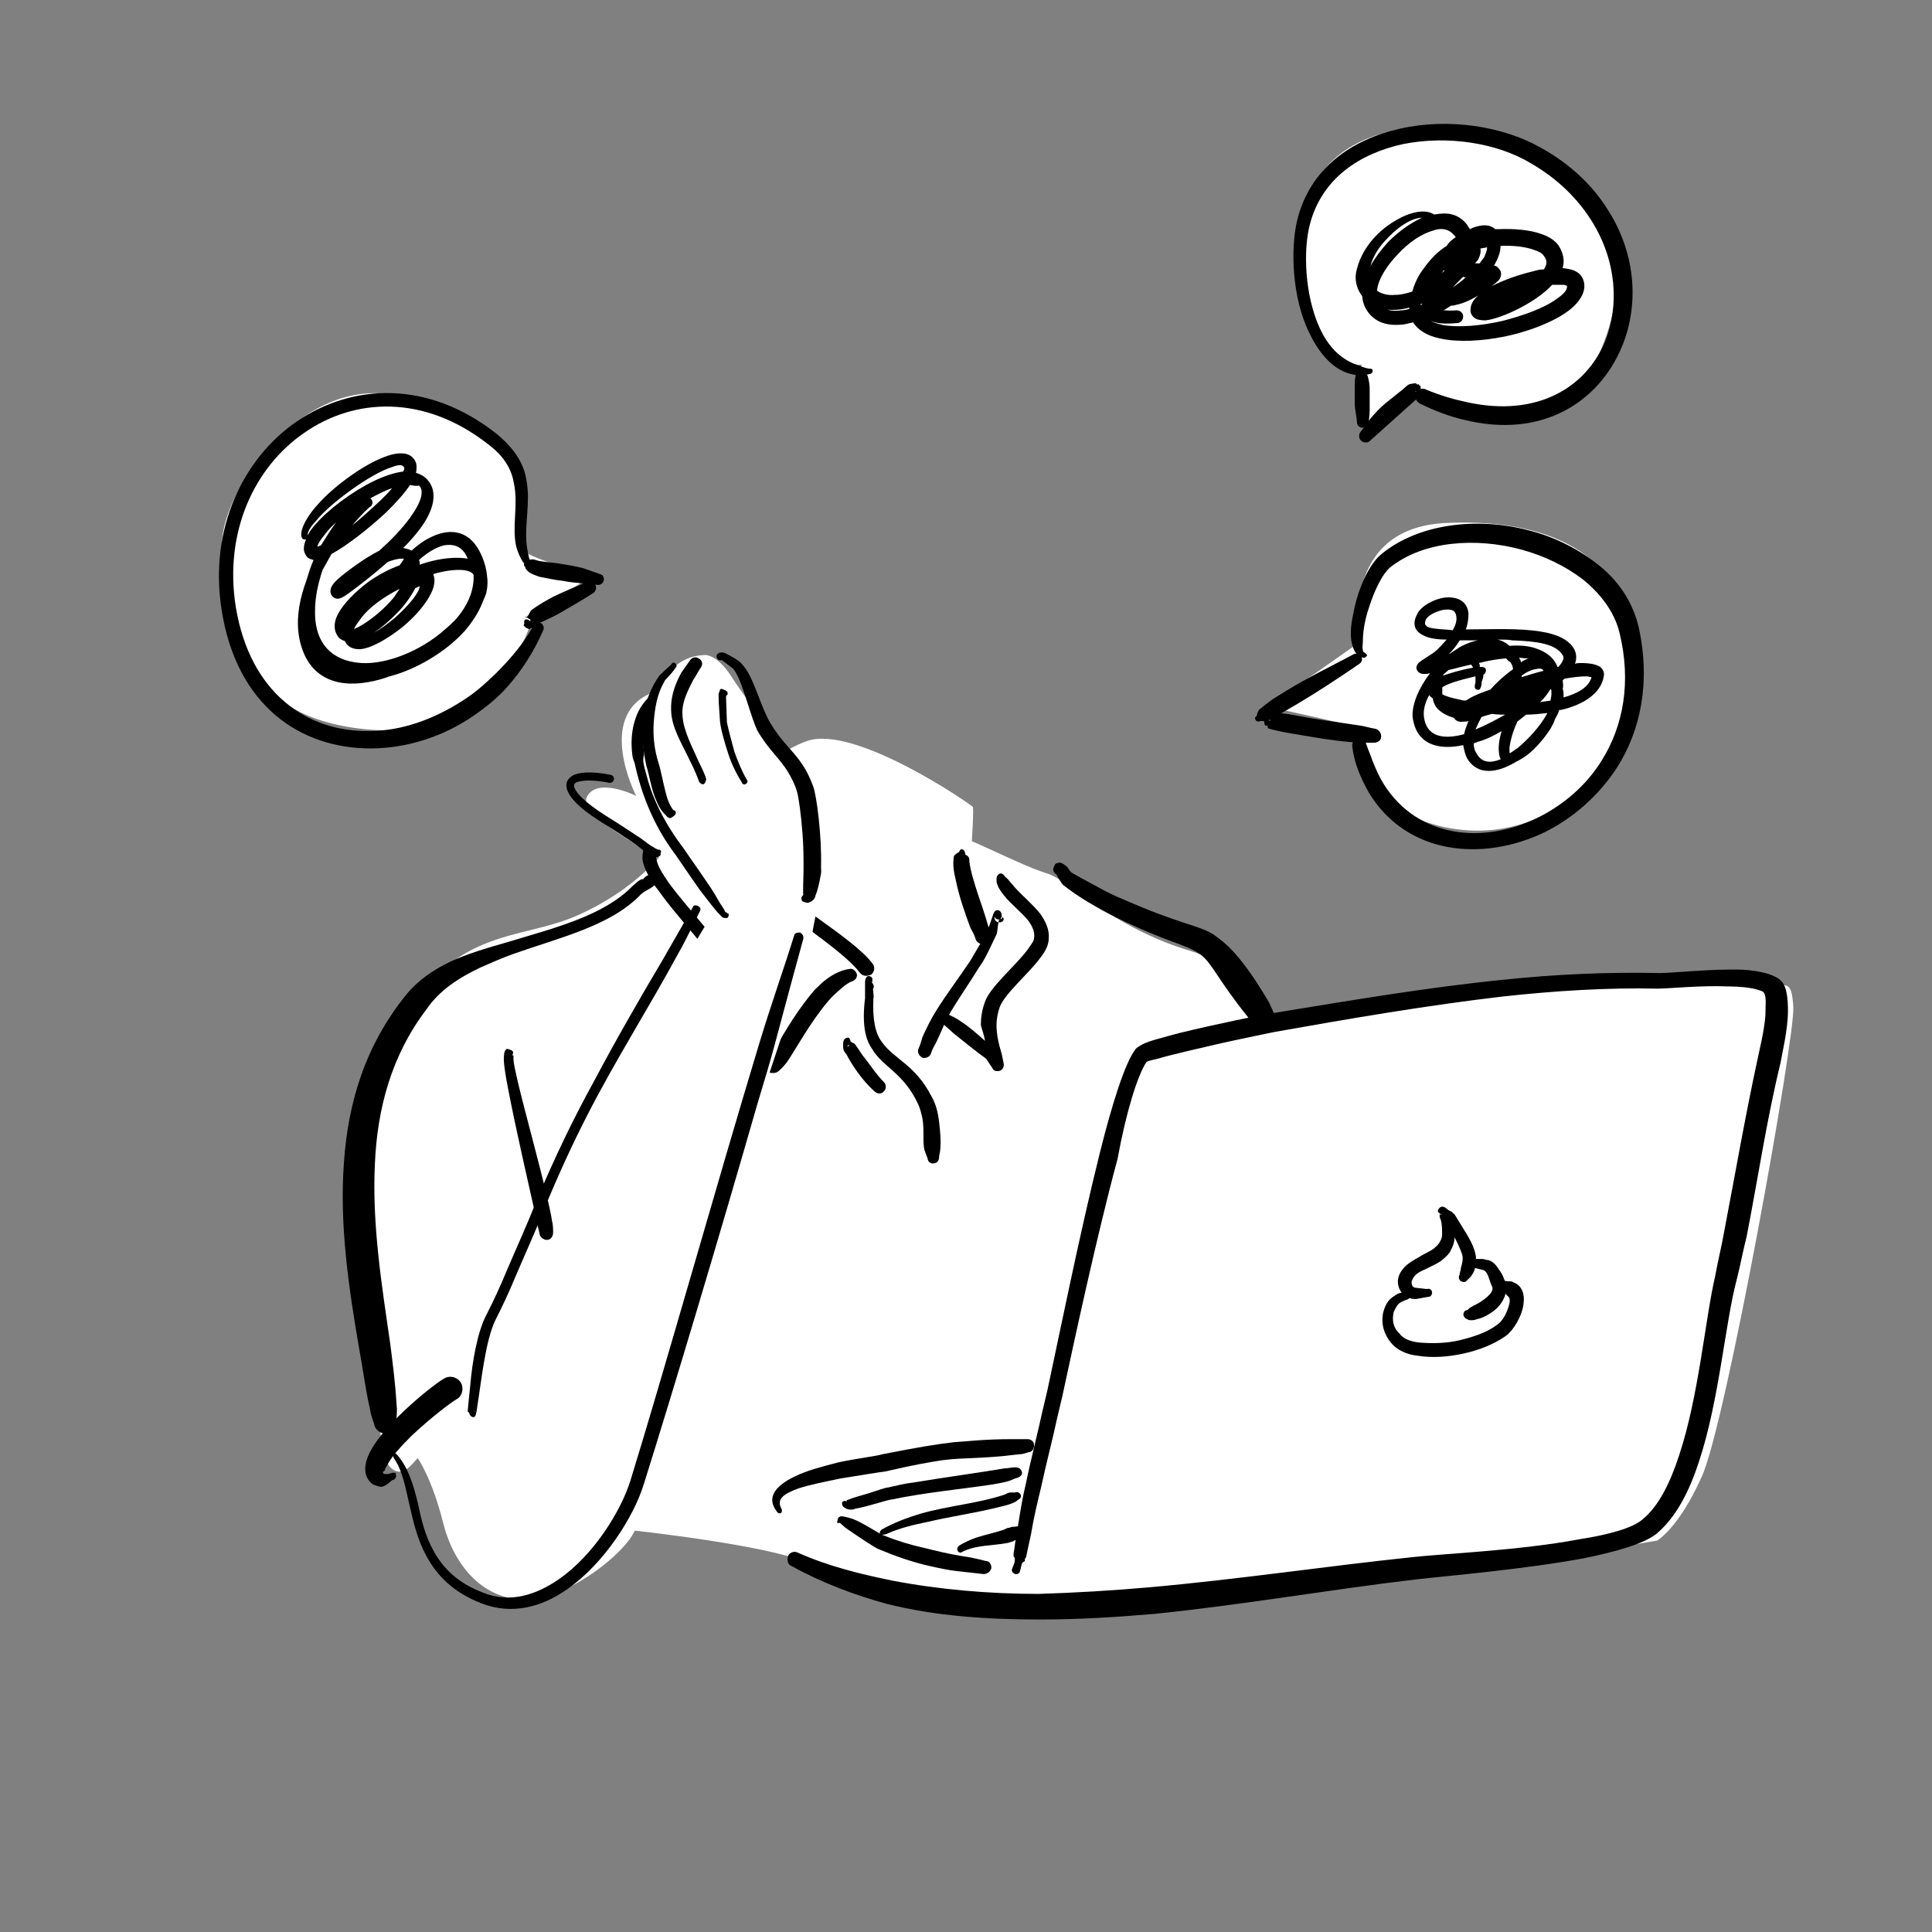<?xml version="1.0" encoding="utf-8"?>
<!-- Generator: Adobe Illustrator 24.2.0, SVG Export Plug-In . SVG Version: 6.00 Build 0)  -->
<svg version="1.1" id="图层_1" xmlns="http://www.w3.org/2000/svg" xmlns:xlink="http://www.w3.org/1999/xlink" x="0px" y="0px"
	 viewBox="0 0 85 85" style="enable-background:new 0 0 85 85;" xml:space="preserve">
<rect x="0" y="0" width="85" height="85" fill="#808080" stroke="none"/>
<style type="text/css">
	.st0{fill-rule:evenodd;clip-rule:evenodd;fill:#FFFFFF;}
	.st1{fill-rule:evenodd;clip-rule:evenodd;}
</style>
<g>
	<g transform="matrix(0.444,0,0,0.398,1.00977e-13,0)">
		<path class="st0" d="M65.8,94.1c0,0-2.7,4.2-8.6,7.1s-12.3,1.1-18.1,12.8s-1.9,46.5-0.5,48.1c1.3,1.6,2.4-0.6,2.8-0.9
			c0,0,1.4,2.2,2.5,7.1c1.1,4.9,4.1,8.7,8.4,8.5c4.3-0.3,9.6-5.1,10.6-7.6c0,0,13.2,1.6,16.9,3.5c3.7,1.9,9.7,11.8,84.4-2.4
			c0,0,2.1-1.3,4.4-7c2.4-5.7,9.3-48.7,9.1-52s-0.7-2.1-2.7-2.5s-38.3,0.7-49.9,5c0,0-0.6-6.5-7.2-8.7s-11.1-6.6-12.8-7.8
			c-1.8-1.2-0.7-0.2-5.2-2.5S96.3,93,96.3,93s0.2-3.4,0.1-3.8C96.3,89,84.8,80.1,80,81.9C75.2,83.7,66,93.9,65.8,94.1z"/>
	</g>
	<g transform="matrix(0.459,0,0,0.411,-358.655,797.556)">
		<path class="st1" d="M854.7-1856c0.1-0.1,0.2-0.2,0.1-0.2C854.7-1856.2,854.7-1856.1,854.7-1856
			C854.7-1856,854.6-1855.9,854.7-1856c-0.2,0.4-0.5,0.3-0.8,0.4c-0.1,0-0.1-0.2-0.2-0.1c-0.1,0,0.1-0.2-0.1-0.2
			c-0.1,0,0.2-0.2,0-0.1c-0.1,0,0.1-0.1,0.1-0.1s0,0,0.1,0c0.1,0.2,0.3,0.3,0.5,0.2c0.2-0.1,0.3-0.3,0.2-0.6c0.4-0.4,0-0.3,0.1-0.5
			c0.1-0.1-0.1,0-0.1-0.1c0-0.3-0.2-0.1-0.3-0.2c-0.2-0.2-0.7,0-1,0.7c-0.1,0.3-0.3,1.4-0.3,1.5l-0.7,3.1c-0.3,0.4-0.2,1,0.1,1.3
			s0.9,0.2,1.1-0.1c0.4-0.3,0.6-0.5,0.9-0.9c0.1-0.2,0.2-0.3,0.2-0.5c0.3-0.9,0.4-1.8,0.3-2.8C854.9-1855.2,854.7-1855.7,854.7-1856
			z"/>
		<path class="st1" d="M873.3-1849.3c-0.2,0.1-0.2,0.1-0.4,0.3c-0.1,0.1-0.1,0.2-0.1,0.3c-0.1,0.7,0,1.5,0.2,2.4
			c0.3,1.7,0.9,3.6,1.4,5.1c0.2,0.4,0.4,0.8,0.5,1.2c0.1,0.4,0.6,0.7,1,0.5s0.6-0.6,0.4-1.1c0-0.3-0.1-0.5-0.2-0.8
			c-0.5-2.1-1.6-5-1.8-6.9c0-0.2,0-0.4-0.1-0.5c-0.1-0.2-0.2-0.1-0.3-0.3c0-0.2-0.1-0.5-0.3-0.5
			C873.6-1849.7,873.4-1849.6,873.3-1849.3z"/>
		<path class="st1" d="M850.7-1854.3c-0.2,0.2-0.4,0.4-0.5,0.6c-1,1.9,0.1,4.3,2,6.5c3.4,4,9.7,8,11.6,10.8c0.3,0.4,0.7,0.4,1.1,0.2
			c0.3-0.3,0.4-0.8,0.1-1.2c-1.9-2.8-8.4-6.8-11.9-10.7c-1.4-1.5-2.3-3-2-4.5c0-0.2,0.1-0.4,0.2-0.7c0.1-0.2,0.1-0.3,0.1-0.5
			c0.1-0.2,0.1-0.5-0.1-0.6C851.1-1854.5,850.9-1854.5,850.7-1854.3z"/>
		<path class="st1" d="M855.3-1827.8c-1.1-2-2.5-7.1-2.7-7.6c-1.3-3.3-5-7.4-7.1-10.6c-0.6-1-1.1-1.8-1.2-2.6
			c-0.1-0.3,0.1-0.8,0.4-1.3c0.5-1.1,1.4-2.3,2.5-3.3c1.2-1.2,2.5-2.3,3.7-2.5c0.2,0,0.3,0,0.5-0.1c0.2,0,0.3-0.1,0.5-0.1
			c0.2,0.1,0.4,0,0.5-0.3c0.1-0.2,0-0.5-0.2-0.6c-0.2-0.2-0.4-0.3-0.7-0.4c-1.4-0.4-3.5,1.1-5.2,2.7c-1.2,1.2-2.2,2.6-2.8,3.7
			c-0.5,1-0.6,1.9-0.5,2.5c0.2,0.9,0.7,2,1.5,3.1c2,3.2,5.6,7.1,6.9,10.3c0.2,0.5,1.3,5,2.3,7.3c0.3,0.8,0.7,1.3,1,1.6
			c0.3,0.3,0.7,0.4,1,0.3c0.2,0,0.6-0.4,1.1-1.1c0.8-1.3,2.3-4.4,4-6.6c0.3-0.4,0.6-0.7,0.9-1c0.5-0.5,0.9-0.9,1.4-1.1
			c0.3-0.1,0.5-0.5,0.4-0.8s-0.4-0.6-0.7-0.5c-0.7,0.1-1.5,0.5-2.2,1.1c-0.4,0.3-0.7,0.7-1.1,1.1c-1.5,1.9-2.9,4.5-3.7,6.1
			C855.5-1828.2,855.4-1827.9,855.3-1827.8z"/>
		<path class="st1" d="M875.8-1829.1c-0.7-0.7-1.4-1.4-2.2-2c-0.5-0.4-1-0.7-1.5-0.9c-0.2-0.1-0.5-0.1-0.6,0.2
			c-0.1,0.2-0.1,0.5,0.1,0.7c0.4,0.4,0.8,0.8,1.2,1.2c1,0.9,2.1,1.9,3.1,2.7l0.6,1c0.1,0.3,0.4,0.4,0.7,0.3s0.4-0.4,0.4-0.7
			l-0.2-1.1c-0.3-1.1-0.5-2.1-0.5-3.1c0-0.6,0.1-1.2,0.3-1.9c0.5-1.5,2.8-3.6,3.9-5.3c0.5-0.7,0.8-1.4,0.8-2c0.1-1-0.3-1.9-0.8-2.7
			c-0.7-1-1.7-1.9-2.5-2.9c-0.2-0.3-0.4-0.5-0.6-0.8c-0.1-0.1-0.2-0.2-0.3-0.3c-0.1-0.2-0.3-0.4-0.5-0.3s-0.3,0.3-0.3,0.6
			c0,0.2,0,0.4,0.1,0.6c0.1,0.4,0.4,0.8,0.6,1.1c0.7,1,1.7,1.8,2.4,2.8c0.3,0.5,0.6,1.1,0.5,1.8c0,0.3-0.3,0.7-0.6,1.2
			c-1.2,1.8-3.6,4-4.1,5.6c-0.3,0.9-0.4,1.7-0.4,2.5C875.5-1830.3,875.7-1829.8,875.8-1829.1z"/>
		<path class="st1" d="M877.1-1841.8c-0.2,0-0.4-0.2-0.4-0.6c0.1,0.2,0.2,0.3,0.4,0.3c0.1,0,0.1,0,0.2,0c0-0.2,0.1-0.3,0.2-0.3l0,0
			c0,0.1-0.1,0.2-0.2,0.3C877.1-1842.1,877.1-1842,877.1-1841.8c0.4,0.1,0.7-0.4,0.3-0.6v-0.1c0-0.3-0.1-0.4-0.1-0.4
			c-0.1-0.2-0.5-0.4-0.7,0.2c-0.1,0.3-0.4,1.4-0.6,1.8c-0.2,0.4-0.4,0.9-0.6,1.3c-0.3,0.6-0.7,1.3-1,1.9c-1.2,2-2.3,3.6-3.3,5.4
			c-0.5,0.9-0.9,1.8-1.3,2.8c-0.1,0.4-0.2,0.8-0.4,1.3c-0.1,0.4,0.1,0.7,0.4,0.9c0.3,0.1,0.7-0.1,0.8-0.4c0.1-0.4,0.3-0.8,0.5-1.2
			c0.4-0.9,0.7-1.8,1.1-2.7c0.9-1.8,2-3.5,3.1-5.5c0.4-0.6,0.7-1.3,1-2c0.2-0.5,0.4-0.9,0.6-1.4C877-1840.8,877-1841.4,877.1-1841.8
			z"/>
		<path class="st1" d="M865.1-1835.1L865.1-1835.1c-0.1-0.3-0.3-0.4-0.5-0.3s-0.3,0.3-0.2,0.6l0,0c0.1,0.2,0.3,0.3,0.5,0.2
			C865.1-1834.6,865.2-1834.9,865.1-1835.1z"/>
		<path class="st1" d="M865-1835.4C865.1-1835.5,865.1-1835.5,865-1835.4c0-0.2,0-0.3,0-0.4c-0.1-0.2-0.3-0.3-0.5-0.2
			c0,0-0.2,0.2-0.2,0.6c0,0.5,0,1.6,0,1.7c-0.3,2.8,0,4.4,0.7,5.5c1,1.9,3,2.5,4.4,5.9c0.2,0.5,0.3,1,0.4,1.5c0.1,0.6,0.1,1.3,0.1,2
			c0,0.5,0,1,0.1,1.4c0.1,0.3,0.2,0.6,0.3,0.9c0,0.3,0.3,0.6,0.6,0.5c0.3,0,0.5-0.3,0.5-0.7c0-0.2,0.1-0.5,0.1-0.7c0.1-1,0-2-0.1-3
			s-0.3-1.9-0.7-2.7c-1.6-3.5-3.6-4-4.8-5.9c-0.6-0.9-0.9-2.3-0.8-4.7C865.2-1833.7,865-1834.9,865-1835.4z M865-1835.5L865-1835.5
			L865-1835.5c0,0.1-0.1,0.2-0.1,0.3l0.1-0.1l0,0C865-1835.4,865-1835.4,865-1835.5L865-1835.5L865-1835.5z"/>
		<path class="st1" d="M862.9-1829.1L862.9-1829.1C862.8-1829.1,862.8-1829.1,862.9-1829.1L862.9-1829.1L862.9-1829.1
			c0-0.1-0.1-0.2-0.1-0.3c-0.1-0.1-0.6-0.1-0.6,0.6c0,0.1,0,0.2,0,0.4c0,0.2,0.1,0.5,0.3,0.7c0.5,1.1,1.5,2.8,2.7,4
			c0.3,0.3,0.7,0.3,0.9,0c0.3-0.3,0.2-0.8,0-1c-0.8-0.9-1.4-2-2-2.8c-0.3-0.5-0.6-1-0.8-1.3C863.1-1828.9,862.9-1829,862.9-1829.1z
			 M862.8-1828.7c0,0.1-0.1,0.2-0.2,0.2C862.6-1828.6,862.7-1828.6,862.8-1828.7L862.8-1828.7z M862.8-1829L862.8-1829
			C862.8-1828.9,862.9-1828.9,862.8-1829z"/>
	</g>
	<g transform="matrix(0.471,0,0,0.422,-375.218,784.572)">
		<g transform="matrix(1.031,-0.331,0.241,0.752,-350.99,733.13)">
			<path class="st1" d="M1766.9-2547.6c-0.2-0.2-0.8,0.3-1.1,0.5c-3.3,2.7-7.7,2.4-11.8,2.5c-1.9,0-3.7,0-5.4,0.4
				c-1.6,0.4-3.2,1.2-4.5,2.5c-4.9,4.9-8,11.5-10.1,18.9c-2.2,7.6-3.3,16-4.2,23.8c-0.3,2.8-0.7,5.5-0.9,8.1c-0.1,0.7-0.1,1.4-0.1,2
				c-0.1,0.8,0.2,1.5,0.7,1.7c0.5,0.1,1-0.4,1.2-1.2c0.2-0.7,0.4-1.3,0.5-2c0.5-2.6,0.9-5.3,1.3-8.1c1-7.5,2-15.6,4-23
				c1.8-6.8,4.5-13,8.8-17.6c1.6-1.9,3.6-2.8,5.7-3.3c1-0.2,2-0.4,3-0.5c4.4-0.4,8.9,0,12.3-2.9c0.4-0.3,1.2-0.4,1.4-0.7
				c0.2-0.3,0.2-0.5,0.2-0.9c-0.1-0.4-0.3-0.6-0.6-0.5C1767.1-2547.8,1767-2547.7,1766.9-2547.6z"/>
		</g>
		<path class="st1" d="M833.2-1705.6c-0.1,0-0.2,0.1-0.3,0.1s-0.2,0-0.3,0s-0.2-0.1-0.2-0.2l0.1-0.1l0.1-0.1c0-0.2,0.1-0.3,0.2-0.5
			c0.4-0.9,1.3-2,2.3-3.1c1.7-1.8,3.7-3.5,4.2-3.8s0.7-1.1,0.4-1.7s-1-0.8-1.5-0.5c-0.9,0.5-5.5,4.6-6.9,7.5
			c-0.8,1.6-0.7,2.9,0.2,3.6c0.3,0.1,0.6,0.3,0.9,0.2c0.3-0.1,0.5-0.3,0.8-0.6c0.1-0.1,0.2-0.1,0.2-0.1c0.2-0.1,0.3-0.4,0.2-0.6
			C833.7-1705.6,833.5-1705.7,833.2-1705.6z"/>
		<g transform="matrix(0.942,5.22906e-17,-5.22906e-17,0.942,793.618,-1856.81)">
			<path class="st0" d="M73.6,99.1c0,0-2.6-4.2-3.4-5.8c0,0-9.8-5.3-8.8-7.6c1-2.3,5-0.1,4.9-0.1c0,0-4.4-9.5,2.2-11.7
				c0,0,1.1-3.7,4.4-3.9c0,0,1.2-0.4,2.8,2.3c1.5,2.7,5,7.3,7.8,13.1c2.8,5.7,0.7,11.8,0.2,15.8s-5.9,19.2-5.6,21.4l-13-7.4
				C65.1,115.2,72.1,101.8,73.6,99.1z"/>
		</g>
		<g transform="matrix(0.952,-0.306,0.306,0.952,-345.234,388.974)">
			<path class="st1" d="M1763.6-1635c0.4,1.6,0.1,3.3-0.1,5.2c-0.2,1.8-0.4,3.7-0.1,5.6c0.3,2.1,1.2,4.3,3.4,6.2
				c2.3,2,5.2,2.1,8.1,1c4.1-1.5,8.2-5.3,10.1-8.2c5.7-8.6,14.6-22.4,22.3-34.6c1.3-2,2.6-4,3.8-6c2-3.3,3.9-6.4,5.5-9
				c0.1-0.2,0.1-0.5-0.1-0.7c-0.2-0.1-0.5-0.1-0.6,0.1c-1.9,2.9-4.2,6.1-6.6,9.8c-8.5,13.1-18.9,29.8-25.4,39.7
				c-1.8,2.7-5.6,6.3-9.5,7.7c-2.5,0.9-5.1,1-7.1-0.8c-2-1.7-2.8-3.6-3.1-5.5c-0.3-1.8-0.1-3.6,0.1-5.2c0.2-2,0.3-3.9-0.3-5.5
				c-0.1-0.2-0.2-0.3-0.4-0.2C1763.7-1635.4,1763.6-1635.2,1763.6-1635z"/>
		</g>
		<g transform="matrix(0.952,-0.306,0.306,0.952,-337.719,378.829)">
			<path class="st1" d="M1761.5-1629.9C1761.5-1629.9,1761.4-1629.8,1761.5-1629.9c-0.1,0.3,0.3,0.9,0.6,0.2
				c0.1-0.1,0.2-0.4,0.4-0.8c0.9-1.8,2.7-6.1,4.3-7.9c1.1-1.2,2.2-2.5,3.3-3.9c1.6-2,3.3-4,4.8-6c2.2-2.8,4.4-5.4,6.6-7.8
				c4.3-4.7,8.7-8.7,13.3-13.5c1.1-1.1,2.1-2.3,3.2-3.5c0.2-0.2,0.2-0.4,0-0.6s-0.4-0.2-0.5,0c-1.5,1.5-2.9,2.9-4.3,4.3
				c-3.5,3.4-6.8,6.7-10,10.1c-3,3.1-5.9,6.4-9,10.3c-1.5,2-3.2,4-4.8,6c-1.1,1.4-2.2,2.7-3.3,3.9c-1.3,1.4-2.7,4.2-3.6,6.4
				c-0.5,1.2-0.9,2.1-1.1,2.6C1761.5-1630,1761.5-1629.9,1761.5-1629.9z M1762.1-1629.8c0-0.1-0.1-0.2-0.2-0.3l0,0
				C1761.9-1630.1,1762-1630,1762.1-1629.8z"/>
		</g>
		<g transform="matrix(0.433,-0.684,0.709,0.396,-244.097,1622.53)">
			<path class="st1" d="M4326.6-1078.7L4326.6-1078.7C4326.7-1078.7,4326.7-1078.7,4326.6-1078.7L4326.6-1078.7L4326.6-1078.7
				C4326.6-1078.8,4326.6-1078.7,4326.6-1078.7S4326.6-1078.7,4326.6-1078.7v-0.2l0,0l0,0c0.1-0.1,0.3-0.4,0.4-0.6
				c0.3-0.6,0.9-1.4,1.4-2.3c1.3-2.3,2.7-5,3-5.5c1.6-3.3,3.7-6.3,6-8.5c0.5-0.5,1-1,1.5-1.4c0.3-0.2,0.5-0.3,0.8-0.4
				c1.3-0.9,2.5-1.6,3.7-2.1c1-0.4,1.9-0.7,2.9-0.7c0.2,0,0.4-0.1,0.4-0.3c0-0.2-0.1-0.3-0.3-0.4c-1.1-0.2-2.3-0.1-3.5,0.3
				c-1.3,0.4-2.6,1.1-3.9,2.1c-0.3,0.2-0.5,0.5-0.8,0.8c-2.9,2.6-5.9,6-8,10.3c-0.2,0.4-1.5,2.7-2.6,4.8c-0.4,0.8-0.7,1.5-1,2.1
				c-0.4,0.8-0.6,1.4-0.7,1.7c-0.2,0.4,0.1,0.6,0.1,0.7c0.2,0.1,0.5,0,0.6-0.2C4326.5-1078.6,4326.6-1078.6,4326.6-1078.7z"/>
		</g>
		<g transform="matrix(0.682,-0.567,0.603,0.641,-360.985,1192.16)">
			<path class="st1" d="M3300.6-1709.1c0,0,0,0.1,0,0.2c0.1-0.7,0.4-1.4,0.8-2.1c0.6-1.1,1.4-2.3,1.9-3.3c0.7-1.4,1.7-2.8,2.9-4
				s2.5-2.3,3.9-2.9c0.2-0.1,0.4-0.2,0.6-0.2c0.5-0.1,1.1-0.2,1.6-0.4c0.2,0,0.3-0.2,0.3-0.4c0-0.2-0.2-0.3-0.3-0.2
				c-0.5,0.1-1.1,0.1-1.6,0.2c-0.3,0-0.5,0.1-0.8,0.2c-1.6,0.6-3.2,1.6-4.5,2.9s-2.4,2.8-3.3,4.3c-0.6,1.2-1.6,2.6-2.1,4
				c-0.3,0.7-0.4,1.4-0.4,2c0,0.3,0.1,0.4,0.2,0.4c0.1,0,0.8,0.2,0.9-0.4C3300.6-1708.9,3300.6-1709,3300.6-1709.1z M3299.7-1709.1
				L3299.7-1709.1C3299.7-1709,3299.6-1709,3299.7-1709.1C3299.6-1708.9,3299.6-1709,3299.7-1709.1z"/>
		</g>
		<g transform="matrix(0.465,-0.736,0.782,0.438,-383.956,1637.56)">
			<path class="st1" d="M4128.4-860.8c0.7-0.7,1.2-1.5,1.7-2.1c1.5-1.9,2.6-3.4,4.3-4.3c1-0.5,2.1-0.7,3.7-0.9
				c0.5,0,1.1-0.1,1.7-0.1c0.4,0,0.8-0.3,0.8-0.7c0.1-0.4-0.2-0.7-0.6-0.7c-0.7,0-1.3,0-1.8,0c-1.9,0.2-3.3,0.7-4.4,1.4
				c-1.8,1.1-2.8,2.8-4.4,4.9c-0.5,0.7-1,1.3-1.7,2.1c-0.1,0.2-0.1,0.4,0,0.5C4128-860.6,4128.2-860.7,4128.4-860.8z"/>
		</g>
		<g transform="matrix(0.465,-0.736,0.782,0.438,-381.561,1638.95)">
			<path class="st1" d="M4121-847.1c0.1,0.1,0.3,0.2,0.5,0.2c0.1,0,0.3,0,0.5-0.1c0.6-0.1,1.4-0.4,2.4-0.8c0.3-0.1,0.6-0.3,0.9-0.5
				c3.2-1.8,7.2-4.8,8-5.7s1.3-1.6,1.7-2.3c1-1.7,1.2-3.1,2.6-5.3c0.9-1.5,3-3.5,4.1-5.1c0.4-0.6,0.7-1.2,0.8-1.7
				c0.1-0.7,0.1-1.2,0.1-1.6c0-0.3-0.1-0.4-0.3-0.6c-0.2-0.1-0.4-0.1-0.6,0.1c-0.2,0.2-0.2,0.4,0,0.6l-0.3,1.5
				c-0.1,0.3-0.4,0.7-0.7,1.1c-1.2,1.5-3.4,3.5-4.5,4.9c-1.5,2.3-1.7,3.7-2.8,5.4c-0.4,0.6-0.8,1.2-1.5,1.9
				c-0.5,0.5-2.2,1.8-4.1,3.1c-1.3,0.9-2.8,1.8-4,2.5c-0.9,0.5-1.6,0.9-2.1,1.2c-0.2,0.1-0.2,0.2-0.4,0.2c-0.2-0.1-0.5,0.1-0.6,0.3
				C4120.7-847.4,4120.8-847.1,4121-847.1z"/>
		</g>
		<g transform="matrix(0.465,-0.736,0.782,0.438,-383.956,1637.56)">
			<path class="st1" d="M4118.5-860.6c-0.1-0.1,0-0.5,0-0.9c0.1-0.7,0.3-1.5,0.3-1.8l0.3-2.4l0.2-1.9c0.3-2.5,0.8-3.9,1.4-4.4
				c0.3-0.2,0.5-0.1,0.8,0.2c0.5,0.5,1,1.4,1.4,2.7c0.1,0.2,0.3,0.3,0.6,0.2c0.2-0.1,0.4-0.3,0.3-0.6c-0.6-1.9-1.4-3-2.1-3.3
				c-0.5-0.2-1-0.2-1.5,0.2c-0.8,0.6-1.5,2.2-1.8,5l-0.2,1.9l-0.3,2.4c0,0.3-0.4,1.6-0.4,2.3c0,0.4,0,0.6,0.2,0.8
				c0.1,0.1,0.4,0.2,0.5,0C4118.5-860.2,4118.6-860.4,4118.5-860.6z"/>
		</g>
		<g transform="matrix(0.682,-0.567,0.603,0.641,-360.985,1192.16)">
			<path class="st1" d="M3313.7-1716.6c-0.1,0-0.2,0.1-0.3,0.2l-0.6,0.7l-1.5,1.9c-0.7,1-1.3,2.2-1.9,3.4c-0.6,1.2-1,2.4-1.3,3.6
				c-0.1,0.2,0,0.4,0.2,0.4s0.4-0.1,0.4-0.3c0.3-1.1,0.8-2.3,1.3-3.4c0.6-1.1,1.2-2.2,1.8-3.2l1.5-1.8l0.5-0.6
				c0.1-0.1,0.2-0.1,0.3-0.1c0.1-0.1,0.2-0.2,0.2-0.3c0-0.1,0-0.3-0.1-0.4C3314.1-1716.9,3313.9-1716.8,3313.7-1716.6L3313.7-1716.6
				z M3313.7-1716.1L3313.7-1716.1L3313.7-1716.1L3313.7-1716.1z M3313.7-1716.2L3313.7-1716.2L3313.7-1716.2L3313.7-1716.2z"/>
		</g>
	</g>
	<g transform="matrix(0.459,0,0,0.411,-358.655,797.556)">
		<path class="st1" d="M829.9-1828.2c-0.1,0.1-0.2,0.3-0.2,0.6c-0.1,0.6,0.1,2,0.4,3.7c0.7,4.1,2,10.4,2.7,13.9
			c0.1,0.6,0.2,1.1,0.3,1.5c0,0.4,0.4,0.7,0.7,0.7c0.4,0,0.6-0.4,0.6-0.8c0-0.3,0-0.8-0.1-1.2c-0.1-0.8-0.3-1.7-0.5-2.7
			c-0.8-3.8-2.1-9-2.8-12.3c-0.2-1-0.4-1.9-0.4-2.4c0-0.1,0-0.2,0-0.3c0-0.1-0.1,0-0.1-0.1c0.1-0.2,0.1-0.4-0.1-0.5
			S830-1828.3,829.9-1828.2z"/>
	</g>
	<g transform="matrix(0.494,0,0,0.443,-385.076,733.398)">
		<g transform="matrix(1.116,0,0,1.105,-230.379,-137.527)">
			<path class="st1" d="M996.4-1278.3c0.1-0.1,0.5-0.2,0.9-0.3c1.2-0.4,3.2-0.9,5.1-1.4c2-0.5,3.8-0.9,4.2-1
				c6-1.2,12.2-2.4,18.3-3.2c4.1-0.5,8.2-0.8,12.3-0.7c0.9,0,3.4-0.3,5.6-0.2c0.9,0,1.8,0.1,2.4,0.3c0.2,0.1,0.4,0.1,0.5,0.3
				c0.2,0.4,0.1,1.2,0.1,2c-0.1,1.5-0.5,3.2-0.6,3.8c-1,5.2-1.8,10.4-2.7,15.7c-0.2,1.3-0.5,2.6-0.7,3.9c-0.8,3.8-1.3,10.8-2.9,16.2
				c-0.7,2.4-1.6,4.5-2.9,5.7c-0.8,0.8-2.8,1.4-5.1,1.8c-4.7,1-11,1.3-13.3,1.6c-6.8,0.8-13.9,2-20.9,2.7c-3,0.3-6,0.5-8.9,0.6
				c-4,0-8-0.4-11.7-1.2c-2.6-0.6-5.1-1.3-7.5-2.5c-0.3-0.2-0.7,0-0.8,0.3c-0.1,0.4,0,0.8,0.3,0.9c2.4,1.5,5,2.6,7.6,3.4
				c3.9,1.1,8,1.4,12.2,1.4c3,0,6-0.2,9.1-0.5c7-0.8,14.1-2.2,20.9-3.1c2.3-0.3,8.6-0.9,13.4-1.9c2.6-0.6,4.8-1.3,5.8-2.2
				c1.5-1.4,2.6-3.7,3.4-6.5c1.6-5.4,2.1-12.5,3-16.3c0.3-1.3,0.5-2.6,0.8-3.9c0.9-5.2,1.6-10.5,2.7-15.6c0.1-0.7,0.6-3,0.6-4.7
				c0-1.1-0.1-2-0.4-2.5c-0.4-0.7-1.7-1.1-3.2-1.2c-2.4-0.1-5.6,0.3-6.6,0.3c-4.1-0.1-8.3,0.1-12.5,0.6c-6.2,0.7-12.4,1.9-18.4,3
				c-0.7,0.1-4.6,1-7.5,1.8c-1.3,0.4-2.4,0.7-2.9,1c-0.3,0.2-0.5,0.3-0.6,0.5c-0.8,1.2-1.8,4.7-2.8,9.2c-1.6,7.2-3.3,16.7-4.2,21.4
				l-0.4,1.9c-0.4,2.1-0.9,4.2-1.3,6.4c-0.3,1.4-0.5,2.8-0.7,4.3c-0.2,1.1-0.2,1.5-0.3,2.1c0,0.1,0,0.1,0,0.2s0.1,0.1,0.1,0.2
				s0,0.1,0,0.2c0,0.2-0.1,0.4-0.2,0.7c-0.1,0.2,0,0.4,0.2,0.5s0.4-0.1,0.4-0.2c0.1-0.3,0.1-0.6,0.2-0.8c0.1-0.1,0.2-0.1,0.2-0.2
				s0-0.2,0.1-0.3c0.1-0.6,0.2-1,0.4-2.1c0.2-1.4,0.5-2.8,0.8-4.2c0.4-2.1,0.9-4.2,1.3-6.3l0.4-1.9c0.9-4.7,2.7-14.2,4.4-21.3
				C994.8-1273.9,995.7-1277.1,996.4-1278.3z"/>
		</g>
		<g transform="matrix(1.116,0,0,1.105,-230.379,-137.527)">
			<path class="st1" d="M1020-1264.6C1019.9-1264.6,1019.9-1264.5,1020-1264.6h-0.2v0.1c0,0.2,0.1,0.4,0.1,0.4
				c0.1,0.4,0.1,0.9,0.1,1.3c0,0.3-0.1,0.5-0.2,0.7c-0.1,0.2-0.2,0.3-0.4,0.5c-0.3,0.3-0.8,0.5-1.2,0.8c-0.5,0.3-1.1,0.7-1.4,1.2
				c-0.4,0.6-0.4,1.2-0.2,1.7s0.6,0.9,1.3,0.9l1-0.2c0.2,0,0.3-0.2,0.3-0.4c0-0.2-0.2-0.4-0.4-0.3l-0.8-0.1c-0.2,0-0.4-0.1-0.4-0.3
				c-0.1-0.2,0-0.4,0.1-0.6c0.2-0.4,0.6-0.6,1-0.8c0.5-0.3,1-0.5,1.4-0.9c0.2-0.2,0.5-0.5,0.6-0.8c0.2-0.4,0.3-0.8,0.3-1.2
				c0-0.6-0.1-1.2-0.2-1.7c0,0-0.1-0.5-0.3-0.7c-0.3-0.3-0.5-0.4-0.7-0.2c-0.1,0.1-0.2,0.3-0.1,0.4
				C1019.8-1264.7,1019.9-1264.6,1020-1264.6z"/>
		</g>
		<g transform="matrix(1.116,0,0,1.105,-230.379,-137.527)">
			<path class="st1" d="M1017.2-1257.7l-0.7,0.2c-0.3,0.2-0.6,0.4-0.8,0.7c-0.2,0.3-0.3,0.6-0.4,1c-0.2,1.1,0.1,2,0.6,2.7
				s1.3,1.1,2.2,1.2c1.1,0.2,2.4,0.1,3.6-0.2c1.2-0.3,2.4-0.8,3.4-1.6c0.6-0.5,1.3-1.8,1.4-2.9c0.1-0.8-0.1-1.6-0.8-1.9
				c-0.1-0.1-0.3-0.1-0.5-0.1c-0.3-0.1-0.5,0.1-0.6,0.5c0,0.3,0.1,0.6,0.4,0.6c0.1,0,0.1,0.1,0.2,0.2c0.3,0.2,0.2,0.6,0.1,1
				c-0.2,0.7-0.5,1.3-0.9,1.6c-0.8,0.7-1.9,1.1-3,1.4s-2.3,0.3-3.3,0.2c-0.6-0.1-1.2-0.3-1.5-0.8c-0.4-0.4-0.6-1-0.5-1.7
				c0-0.2,0.1-0.4,0.2-0.6c0.1-0.2,0.2-0.4,0.4-0.5c0.1-0.1,0.4-0.2,0.6-0.3c0.1-0.1,0.2-0.2,0.2-0.3c0.1-0.1,0-0.3-0.1-0.4
				C1017.5-1257.9,1017.3-1257.8,1017.2-1257.7z"/>
		</g>
		<g transform="matrix(1.116,0,0,1.105,-230.379,-137.527)">
			<path class="st1" d="M1020.8-1264.8C1020.8-1264.9,1020.7-1264.9,1020.8-1264.8c-0.2-0.2-0.4-0.2-0.5-0.2
				c-0.1,0.1-0.2,0.3-0.1,0.4l0.1,0.4l0.5,1.2c0.3,0.7,0.6,1.3,0.8,2c0.1,0.4,0,0.8-0.1,1.2c0,0.2-0.1,0.4-0.1,0.6
				c-0.1,0.2-0.1,0.4,0.1,0.6c0.2,0.1,0.4,0.1,0.5-0.1c0.2-0.2,0.3-0.3,0.4-0.5c0.3-0.5,0.3-1,0.3-1.6c-0.1-0.9-0.6-1.8-1.1-2.7
				l-0.6-1.1L1020.8-1264.8L1020.8-1264.8z M1020.3-1264.6C1020.3-1264.6,1020.3-1264.5,1020.3-1264.6
				C1020.3-1264.5,1020.3-1264.5,1020.3-1264.6C1020.3-1264.5,1020.3-1264.5,1020.3-1264.6z M1020.4-1264.8L1020.4-1264.8
				C1020.4-1264.7,1020.4-1264.7,1020.4-1264.8z"/>
		</g>
		<g transform="matrix(1.116,0,0,1.105,-230.379,-137.527)">
			<path class="st1" d="M1022.2-1260.3c-0.1,0-0.2,0.1-0.3,0.2c-0.1,0.3,0.1,0.4,0.2,0.4c0.1,0,0.5-0.1,0.5-0.1l0,0l0.7,0.2
				c0.2,0.1,0.3,0.3,0.4,0.6c0.1,0.3,0.2,0.7,0.3,0.9c0.1,0.3-0.1,0.6-0.4,0.9c-0.3,0.3-0.7,0.6-1.1,0.8c-0.1,0.1-0.2,0.1-0.3,0.2
				s-0.1,0.1-0.2,0.2c-0.2,0-0.3,0.2-0.3,0.4s0.2,0.4,0.3,0.4c0.1,0.1,0.2,0.1,0.3,0.1c0.2,0,0.3,0,0.5-0.1c0.5-0.1,1.1-0.5,1.6-1
				c0.5-0.6,0.8-1.3,0.7-2.1c-0.1-0.4-0.3-1-0.6-1.4c-0.2-0.4-0.5-0.7-0.8-0.8c-0.2,0-0.3-0.1-0.5-0.1s-0.3,0-0.5,0
				C1022.5-1260.6,1022.3-1260.4,1022.2-1260.3z"/>
		</g>
		<path class="st1" d="M849.1-1505.7c-0.5-1,0.3-1.5,1.5-2c1.1-0.4,2.5-0.7,3.8-1c1.7-0.3,3.3-0.6,4-0.7c2.3-0.6,3.8-0.9,5-1.1
			c2-0.3,3.3-0.1,6.9-0.6c0.3,0,0.5-0.1,0.8-0.2c0.3,0,0.5-0.3,0.5-0.7s-0.3-0.6-0.6-0.6c-0.5,0-0.9,0-1.3,0c-2.5,0-3.8,0.2-5.2,0.3
			c-1.6,0.2-3.2,0.5-6.4,1.2c-0.6,0.2-2.2,0.4-3.9,0.8c-1.4,0.4-2.8,0.8-3.9,1.4c-1.7,0.9-2.6,2.1-1.6,3.5c0.1,0.2,0.3,0.2,0.4,0.1
			C849.1-1505.3,849.2-1505.5,849.1-1505.7z"/>
		<path class="st1" d="M854.3-1504.3C854.3-1504.2,854.2-1504.2,854.3-1504.3C854.2-1504.2,854.3-1504.2,854.3-1504.3
			c0.2,0.2,0.3,0.3,0.5,0.5c0.9,0.7,2.5,1.9,2.9,2.1c1.5,0.7,3,1.3,4.6,1.7c0.8,0.2,1.6,0.4,2.4,0.5s1.6,0.2,2.4,0.3
			c0.3,0,0.6-0.2,0.7-0.6c0-0.4-0.2-0.7-0.5-0.7c-0.7-0.2-1.5-0.4-2.2-0.5c-1.1-0.2-2.2-0.5-3.3-0.8c-1.2-0.3-2.4-0.7-3.5-1.2
			c-0.4-0.1-1.9-1.3-2.9-1.7c-0.6-0.2-1-0.3-1.1-0.2c-0.2,0.1-0.2,0.3-0.2,0.4C854-1504.3,854.1-1504.2,854.3-1504.3z"/>
		<path class="st1" d="M854.6-1505.9c0.1,0.1,0.3,0.3,0.7,0.3c0.1,0,0.2,0,0.4-0.1c1.1-0.2,2.9-0.9,3.2-0.9c3-0.7,6-1,9-1.5
			c0.5-0.1,1.1-0.2,1.6-0.4c0.2-0.1,0.4-0.2,0.7-0.3c0.2-0.1,0.4-0.3,0.3-0.6c-0.1-0.3-0.3-0.4-0.6-0.4s-0.6,0.1-0.9,0.1
			c-2.7,0.5-5.4,0.9-8.1,1.4c-0.8,0.1-1.5,0.3-2.3,0.5c-0.2,0-1,0.3-1.8,0.6c-0.6,0.2-1.3,0.4-1.7,0.6c-0.1,0-0.2,0.1-0.2,0.1v0.1
			c-0.1-0.1-0.3-0.1-0.4,0.1C854.5-1506.2,854.5-1506,854.6-1505.9z"/>
		<path class="st1" d="M858.5-1503.2c1.2-0.6,2.4-0.9,3.7-1.2c1.9-0.5,3.8-0.8,5.7-1.3c0.7-0.2,1.3-0.3,1.9-0.6
			c0.2-0.1,0.3-0.2,0.4-0.3c0.2-0.1,0.3-0.3,0.2-0.5s-0.3-0.3-0.5-0.2c-0.1,0-0.2,0-0.4,0s-0.3,0.1-0.5,0.2c-2.4,0.9-5,1.1-7.5,1.9
			c-1.2,0.4-2.4,0.9-3.5,1.6c-0.1,0.1-0.2,0.3-0.1,0.5C858.1-1503.1,858.3-1503.1,858.5-1503.2z"/>
		<path class="st1" d="M865.2-1501.4c1.2-0.7,2.7-0.6,4.1-0.9c0.2-0.1,0.4-0.1,0.5-0.2c0.2-0.1,0.3-0.2,0.5-0.4
			c0.2-0.1,0.3-0.4,0.2-0.7c-0.1-0.3-0.4-0.4-0.6-0.3c-0.2,0-0.3,0-0.5,0.1c-0.2,0-0.3,0.1-0.5,0.2c-0.8,0.3-1.7,0.5-2.5,0.8
			c-0.5,0.2-1.1,0.5-1.5,0.8c-0.1,0.1-0.2,0.3-0.1,0.5C864.9-1501.3,865.1-1501.3,865.2-1501.4z"/>
	</g>
	<g transform="matrix(0.444,0,0,0.398,-334.346,814.168)">
		<path class="st1" d="M857.7-1949C857.6-1949,857.7-1949,857.7-1949c0.2,0.4,0.5,1,0.7,1.2c0.8,0.7,1.6,1.3,2.5,1.9
			s1.7,1.1,2.6,1.6c5.3,2.9,7,3,8.4,4.1c1.2,0.9,1.7,2.7,4.8,7c0.2,0.3,0.4,0.5,0.7,0.8c0.3,0.5,1,0.7,1.5,0.3
			c0.5-0.4,0.6-1.1,0.3-1.7c-0.1-0.3-0.3-0.7-0.4-1c-2.8-5.3-4.3-6.6-5.6-7.6c-1.5-1-3.3-1.1-8.8-3.8c-0.9-0.4-1.8-0.9-2.6-1.4
			s-1.7-1-2.6-1.6c-0.1-0.1-0.3-0.4-0.4-0.6c-0.3-0.3-0.6-0.5-0.8-0.5c-0.2,0.1-0.4,0-0.5,0.4C857.3-1949.5,857.4-1949.2,857.7-1949
			C857.6-1949.1,857.6-1949,857.7-1949z"/>
	</g>
</g>
<g transform="matrix(0.444,0,0,0.398,0,0)">
	<path class="st0" d="M59,63.4l-6.1,4.4c0,0-3,14.4-16.8,12.8s-12.8-13.3-14-19.2c-1.2-5.8,7.5-19.9,16.9-17.7
		c9.4,2.2,12.7,4,12.7,16.8C51.7,61.7,58.9,63.6,59,63.4z"/>
</g>
<g transform="matrix(0.444,0,0,0.398,0,0)">
	<path class="st0" d="M125.6,78.1c0,0,9.3-7.2,9.2-7.2s-2.2-12.7,8.7-13.1c10.9-0.5,18.2,4.2,18.5,15s-7.6,20.2-17.4,18.9
		c-9.8-1.3-9.4-10.1-10.2-11.4L125.6,78.1z"/>
</g>
<g transform="matrix(0.444,0,0,0.398,0,0)">
	<path class="st0" d="M135.5,47.2l4.2-4.6c0,0,14.1,8.4,18.8-3.6s-1.6-18.9-4.3-21.4c-2.7-2.6-18.3-7.5-23.8,2.4
		c-5.6,9.9,0.9,20.8,4.5,20.3L135.5,47.2z"/>
</g>
<g transform="matrix(0.384,0,0,0.344,47.442,1097.91)">
	<path class="st1" d="M20.9-3099.4c0.2,0,0.4,0.1,0.7,0l0.1-0.1c0.4-0.3,1-0.6,1.6-0.9c1.1-0.7,2.3-1.5,3.6-2.4c2-1.4,4-2.9,5.3-3.9
		c0.3-0.2,0.4-0.6,0.2-1c-0.2-0.3-0.6-0.4-0.9-0.2c-1.3,0.8-3.5,2-5.6,3.3c-1.3,0.8-2.6,1.7-3.6,2.4c-0.6,0.5-1.1,0.9-1.5,1.3
		l-0.1,0.1c-0.2,0.3-0.2,0.6-0.3,0.8c-0.2,0.1-0.2,0.4,0,0.6C20.5-3099.3,20.8-3099.3,20.9-3099.4z"/>
</g>
<g transform="matrix(0.384,0,0,0.344,47.442,1097.91)">
	<path class="st1" d="M21.7-3098.6L21.7-3098.6c0,0,0,0.2,0.2,0.2c0.8,0.3,2.9,0.7,3,0.7c2.1,0.4,4.1,0.8,6.2,1
		c0.9,0.1,1.8,0.1,2.7,0.1c0.5,0,0.9-0.3,0.9-0.8s-0.3-0.9-0.7-1c-0.6-0.1-1.1-0.3-1.7-0.4c-2.3-0.4-4.6-0.7-6.9-1.2
		c-0.1,0-2.3-0.6-3.2-0.3c-0.5,0.1-0.7,0.2-0.7,0.4c0,0.1-0.1,0.1-0.1,0.1c0,0.2-0.2,0.3-0.1,0.5c0,0,0,0.1,0,0.2
		c0.1,0.1,0,0.3,0.2,0.3c0.1,0,0.1,0,0.3,0C21.6-3098.7,21.6-3098.7,21.7-3098.6L21.7-3098.6z M22-3099.4L22-3099.4
		c0-0.1-0.1-0.2-0.1-0.2s-0.1,0.1,0,0.1C21.8-3099.4,21.9-3099.4,22-3099.4L22-3099.4z"/>
</g>
<g transform="matrix(0.384,0,0,0.344,47.442,1097.91)">
	<path class="st1" d="M32.7-3108.2c-0.1,0-0.1-0.2-0.1-0.3c-0.1-0.3,0-0.6,0-1.1c0-1.1,0.2-2.7,0.7-4.3c0.6-2.1,1.5-4.3,2.5-5.2
		c3.8-3.3,9.7-3.8,15-2.2c2.6,0.8,5,2.1,7,3.8c2,1.8,3.6,4.1,4.2,6.8c1.4,6.4,0.4,12-2,16.3c-1.8,3.3-4.5,5.8-7.4,7.4
		c-6.2,3.4-13.7,2.6-17.6-4.3c-0.5-0.9-0.9-1.9-1.3-3c-0.2-0.7-0.5-1.4-0.7-2.1c-0.1-0.5-0.6-0.8-1-0.7c-0.5,0.1-0.7,0.6-0.6,1.1
		c0.1,0.9,0.3,1.7,0.5,2.4c0.4,1.3,0.9,2.4,1.4,3.4c4.3,7.9,13,8.9,20.2,5c3.2-1.8,6.1-4.6,8.2-8.2c2.7-4.7,3.9-10.9,2.5-18
		c-0.7-3.3-2.4-6.1-4.9-8.2c-2.2-1.9-4.9-3.4-7.8-4.2c-5.9-1.7-12.5-0.8-16.7,3c-1.5,1.3-2.8,4.6-3.3,7.7c-0.3,1.5-0.4,3-0.1,4
		c0.2,1,0.7,1.5,1.2,1.6c0.2,0.1,0.4-0.1,0.5-0.3C33-3107.9,32.9-3108.1,32.7-3108.2z"/>
</g>
<g transform="matrix(0.329,0,0,0.295,142.214,1107.04)">
	<path class="st1" d="M-249.7-3697c0.1-0.1,0.1-0.3,0-0.5c0-0.1-0.5-0.7-1.2,0.6c-0.1,0.1-0.1,0.2-0.1,0.4c-0.1,0.4-0.1,1-0.1,1.7
		c0,0.5,0,1.1,0,1.7c0,0.6,0,1.2,0.1,1.7c0.1,0.8,0.2,1.4,0.2,1.7c0,0.5,0.4,0.9,0.9,0.8s0.8-0.5,0.7-1c0-0.3,0.1-0.9,0.1-1.6
		c0-0.5,0-1.1,0-1.6c0-0.6,0-1.1,0-1.6c0-0.6-0.1-1.2-0.2-1.6c0-0.2-0.1-0.3-0.1-0.4C-249.5-3696.9-249.7-3696.9-249.7-3697
		c0,0.1-0.1,0.1-0.1,0.2C-249.5-3697.1-249.6-3697.1-249.7-3697z M-249.8-3696.9L-249.8-3696.9c0,0.1-0.1,0.1-0.2,0.1
		C-249.9-3696.9-249.9-3696.9-249.8-3696.9L-249.8-3696.9z M-250.3-3697C-250.3-3696.9-250.3-3696.9-250.3-3697L-250.3-3697
		L-250.3-3697L-250.3-3697z M-249.7-3697L-249.7-3697L-249.7-3697L-249.7-3697z"/>
</g>
<g transform="matrix(0.329,0,0,0.295,142.214,1107.04)">
	<path class="st1" d="M-243-3694.4c0.1,0,0.1,0.1,0.2,0.1c0.2,0,0.4-0.2,0.5-0.4c0.1-0.1,0-0.1,0-0.2c0,0,0,0,0-0.1
		c0.1-0.2-0.2-0.1-0.2-0.3s-0.2,0.1-0.3-0.1c-0.1-0.1-0.1-0.2-0.9,0c-0.4,0.1-0.8,0.7-1.2,1c-1.2,1.1-2.5,2.1-3.5,3.4
		c-0.7,0.8-1.3,1.8-1.9,2.7c-0.3,0.4-0.3,1,0.1,1.4c0.4,0.3,0.9,0.3,1.2-0.1l5.5-5.5c0.4-0.4,1-0.9,1.1-1.3c0.1-0.2-0.2-0.4-0.1-0.4
		c0.1,0-0.1-0.1-0.1-0.1c0,0.1-0.1-0.1-0.2,0c0,0,0,0-0.1,0C-243-3694.2-243-3694.3-243-3694.4z M-243.2-3694.6c0,0.1,0,0.1,0,0.1
		l0,0C-243.2-3694.5-243.2-3694.5-243.2-3694.6z M-243.2-3694.7C-243.3-3694.7-243.3-3694.7-243.2-3694.7L-243.2-3694.7
		L-243.2-3694.7z"/>
</g>
<g transform="matrix(0.329,0,0,0.295,142.214,1107.04)">
	<path class="st1" d="M-249.2-3697.7c-0.6-0.1-1.2-0.4-1.7-0.6c-2.2-0.9-3.8-2.8-4.9-5.5c-2-4.9-2.2-11.6-1.3-15.4
		c1.6-6.9,6.7-10.6,12.5-12c5.9-1.3,12.5-0.2,17.1,2.9c3.7,2.4,6.3,5.4,8.1,8.6c3.3,5.9,3.7,12.5,1.8,17.9c-2.6,7-9.2,11.4-18.5,9.1
		c-1.7-0.4-3.6-1-5.5-1.9c-0.5-0.3-1.1,0-1.3,0.6s0,1.2,0.5,1.5c2,1.1,3.9,1.9,5.8,2.4c10.7,3,18.2-2.8,21.2-10.8
		c2.3-6.1,2-13.7-1.8-20.4c-2-3.6-5-6.9-9.1-9.4c-5.1-3.2-12.3-4.4-18.7-2.8c-6.5,1.6-12.1,5.9-13.8,13.7
		c-0.9,4.2-0.7,11.5,1.6,16.7c1.3,3.1,3.3,5.8,6,6.3c0.7,0.1,1.4,0.1,2.1-0.1c0.2,0,0.4-0.2,0.4-0.5S-249-3697.7-249.2-3697.7z"/>
</g>
<g transform="matrix(0.329,0,0,0.295,142.214,1107.04)">
	<path class="st1" d="M-250.1-3708.5c0.1,1.4,0.7,2.7,2,3.6c0.9,0.6,2.1,0.8,3.6,0.6c0.4-0.1,0.8-0.2,1.2-0.3c0.7,1.2,1.9,2,3.6,2.4
		c2.4,0.6,5.6,0.4,8.7-0.3c3.8-0.9,7.4-2.6,9.2-4.5c1-1.1,1.5-2.2,1.4-3.3c-0.1-0.9-0.5-1.6-1.3-2c-0.4-0.2-0.9-0.3-1.6-0.4
		c0.3-1.1,0.1-2.2-0.5-3.3c-0.5-0.8-1.3-1.4-2.4-1.8c-1.5-0.6-3.6-0.8-5.7-0.7c-0.1,0-0.3,0-0.4,0c-0.5-0.5-1.2-0.7-2.1-0.5
		c-0.4,0.1-0.8,0.2-1.3,0.5c-0.1-0.2-0.3-0.5-0.4-0.7c-0.9-1.3-2.2-1.8-3.6-1.6c-0.2,0-0.5,0.1-0.8,0.1c-1-0.7-2.4-0.5-3.9,0.2
		c-1.2,0.6-2.5,1.5-3.6,2.7c-1.4,1.5-2.4,3.4-2.8,5.2C-251.2-3711.1-250.9-3709.7-250.1-3708.5z M-222.7-3710l-0.1-0.1
		c-0.2-0.1-0.4-0.1-0.6-0.1c-0.4,0-0.8,0-1.3,0c-2.3,2.8-7,5.1-8.9,5.3c-0.2,0-1,0-1.4-0.3s-0.7-0.8-0.6-1.4c0-0.6,0.3-1.3,1-2
		c-0.9,0.6-2,1.2-3,1.4c-0.2,0.1-0.4,0.1-0.6,0.1l-0.3,0.2c-0.1,0.1-0.3,0.2-0.4,0.3l-0.3,0.2c0.4,0,1,0.1,1.7,0
		c0.5,0,0.9,0.4,0.9,0.9s-0.3,1-0.8,1c-1.8,0.2-2.9,0-3.5-0.3c0.4,0.3,1,0.4,1.6,0.6c2.2,0.4,5.1,0.1,7.9-0.6
		c2.8-0.8,5.6-1.9,7.3-3.3C-223.3-3708.7-222.7-3709.3-222.7-3710z M-243.8-3706.8c-1,0.3-2,0.4-2.9,0.3c0.5,0.2,1.2,0.2,1.9,0.1
		c0.3,0,0.6-0.1,1-0.2V-3706.8L-243.8-3706.8z M-242.1-3707.4l-0.2,0.1l0,0v0.1h0.1l0.1-0.1L-242.1-3707.4L-242.1-3707.4z
		 M-237.6-3717.3c-0.1-0.2-0.2-0.3-0.3-0.4c-0.7-0.9-1.7-1-2.7-0.6c-1.6,0.5-3.3,1.8-4.7,3.5c-1.4,1.6-2.6,3.6-2.8,5.3v0.2
		c0.7,0.5,1.5,0.7,2.4,0.6c0.7,0,1.5-0.2,2.3-0.5c0.3-1.2,0.8-2.4,1.5-3.4c0.9-1.4,1.9-2.6,3.1-3.4
		C-238.5-3716.6-238-3717-237.6-3717.3z M-236.6-3711.4c-0.3,0.3-0.6,0.7-0.9,1l-0.5,0.6c0.6-0.5,1.3-1,1.8-1.6
		C-236.3-3711.3-236.5-3711.3-236.6-3711.4z M-225.8-3712.5c0.4-0.7,0.5-1.3,0-2c-0.2-0.4-0.7-0.7-1.3-0.9c-1.2-0.5-2.9-0.7-4.5-0.6
		c0,0.9-0.3,1.8-0.8,2.8l-0.1,0.1c0.3,0.1,0.5,0.2,0.6,0.4c0.4,0.4,0.5,1,0.2,1.6c-0.2,0.4-1,1-1.1,1.1c1.6-0.9,3.6-1.7,5.5-2.2
		C-226.7-3712.4-226.3-3712.5-225.8-3712.5z M-239.2-3712.4c-0.1,0.2-0.2,0.4-0.3,0.5c0.1-0.1,0.3-0.3,0.4-0.4
		C-239.1-3712.3-239.1-3712.3-239.2-3712.4z M-242.1-3720.2c-1.5,0-3.5,1.6-5,3.5c-0.9,1.1-1.6,2.4-1.9,3.7l0,0
		c0.6-1.2,1.4-2.4,2.3-3.5C-245.3-3718.1-243.7-3719.4-242.1-3720.2z M-233.4-3715.8c-0.3,0.1-0.6,0.1-0.9,0.2
		c0.1,0.4,0,0.9-0.2,1.4c-0.1,0.3-0.3,0.5-0.5,0.8h0.6c0.2-0.3,0.4-0.6,0.6-0.9C-233.6-3714.8-233.4-3715.3-233.4-3715.8z"/>
</g>
<g transform="matrix(0.384,0,0,0.344,47.442,1097.91)">
	<path class="st1" d="M42.2-3109.8c-0.4,0.5-0.8,1-1.1,1.3c-0.5,0.6-2,1.4-2.2,1.8c-0.2,0.3-0.2,0.6-0.1,0.8
		c0.1,0.2,0.3,0.5,0.8,0.5c0.2,0,0.4,0,0.7-0.1c-1.3,1.9-2.1,4-2,5.6c0.4,3.5,2.9,4.3,5.8,3.6c0.1,0.6,0.2,1.2,0.5,1.8
		c1.2,2.1,3.4,1.8,5.6,0.3c0.4-0.2,0.8-0.5,1.3-0.9c1-0.9,1.9-2.1,2.6-3.3c0.2-0.4,0.4-0.8,0.5-1.2c0.2-0.4,0.4-0.8,0.5-1.2h0.2
		c2.7-0.7,4.6-2.2,4.9-4.3c0.1-0.5-0.1-0.9-0.4-1.2c-0.4-0.3-1.1-0.5-2.2-0.5c-0.2,0-0.5,0-0.7,0.1c0.2-0.6,0.2-1.3-0.1-1.9
		c-0.6-1.2-2-1.9-3.7-2.2c-2.5-0.5-5.9-0.3-8.7-0.3c0.2-0.6,0.3-1.3,0.3-2c-0.1-1.5-1.1-2.1-2.3-2.1c-1.4,0-3.2,1.1-3.6,2.2
		c-0.6,1.3-0.2,2.2,0.8,2.7C40.1-3110,41-3109.8,42.2-3109.8z M48.5-3098.1c-0.9,0.6-1.8,1.1-2.8,1.4c-0.1,0.1-0.3,0.1-0.4,0.2
		c0,0.5,0.1,0.9,0.4,1.4c0.6,1.1,1.6,1.1,2.7,0.6c-0.1-0.2-0.2-0.5-0.2-0.8C48.1-3096,48.2-3097,48.5-3098.1z M53.7-3100.4
		c-0.8,0.1-1.6,0.2-2.4,0.2c-0.3,0.3-0.7,0.6-1,0.9c-0.5,1.2-0.8,2.4-0.9,3.3c0,0.2,0,0.4,0,0.6v0.1c0,0,0,0,0.1,0
		c0.3-0.2,0.5-0.4,0.8-0.6c1.3-1.2,2.6-2.8,3.4-4.4L53.7-3100.4z M40.2-3102.7c-0.5,1-0.7,2-0.6,2.8c0.3,2.6,2.3,2.9,4.6,2.2
		c0.1-0.6,0.3-1.1,0.5-1.7c-0.2,0.1-0.4,0.1-0.6,0.1c-0.6,0.1-0.9-0.2-1.1-0.5c-0.6-0.2-1.2-0.5-1.7-1c-0.4-0.4-0.6-0.9-0.7-1.5
		C40.4-3102.4,40.3-3102.6,40.2-3102.7z M47.4-3100.3c-0.3,0.1-0.7,0.2-1.2,0.4c-0.3,0.6-0.5,1.1-0.7,1.6c1.1-0.5,2.3-1.2,3.4-1.9
		C48.5-3100.2,47.9-3100.2,47.4-3100.3z M54.1-3103.5l-0.1,0.2c-0.3,0.5-0.6,1-1.1,1.5c0.4-0.1,0.8-0.1,1.2-0.2
		c0-0.2,0.1-0.5,0.1-0.7s0-0.4,0-0.6C54.2-3103.4,54.1-3103.4,54.1-3103.5z M49-3107.4c-1,0.1-2.1,0.3-3.1,0.6
		c0.1,0.2,0.1,0.3,0.1,0.5h0.2c0.2,0,0.5,0.1,0.5,0.4c0,0.3-0.1,0.5-0.3,0.6c0,0.1,0,0.1,0,0.2c0,0.2-0.2,0.7-0.2,0.8v0.1v0.1
		c-0.1,0.7-0.3,0.8-0.5,0.7c-0.2,0-0.4-0.2-0.2-0.9l0,0c0-0.1,0-0.4,0-0.6v-0.2c-1.9,0.5-3.1,0.9-3.8,1.4c0,0.3,0,0.6,0,0.9
		c0.5,0.3,1.2,0.5,2.1,0.7c0.2,0.1,0.4,0.1,0.6,0.1c0.1-0.1,0.2-0.1,0.3-0.2c0.7-0.5,1.7-0.9,2.5-1.2c0.8-1,1.7-1.9,2.6-2.6
		c0-0.3-0.1-0.6-0.3-0.9C49.2-3107.1,49.1-3107.3,49-3107.4z M58.8-3105c-0.2,0-0.4-0.1-0.6-0.1c-0.6,0-1.5,0.1-2.5,0.3l0,0
		l-0.1,0.1l-0.1,0.1c0,0.3,0.1,0.7,0,1.1c0.1,0.3,0.1,0.7,0.1,1.1C57.2-3102.9,58.5-3103.7,58.8-3105z M53.3-3105.8
		C53.3-3105.9,53.3-3105.9,53.3-3105.8c-0.2-0.4-0.5-0.3-1-0.2s-1,0.4-1.5,0.8c0,0.1,0,0.2,0,0.2
		C51.7-3105.3,52.5-3105.6,53.3-3105.8z M45-3106.6c-0.9,0.2-1.8,0.5-2.6,0.7c-0.2,0.2-0.4,0.4-0.6,0.6v0.1l0,0
		c0.8-0.3,1.9-0.7,3.4-1v-0.1C45.1-3106.4,45.1-3106.5,45-3106.6z M48-3109.8c0.5,0.1,1,0.4,1.4,0.8c1.2-0.1,2.3,0,3.2,0.4
		c1,0.4,1.9,1.1,2.3,2.3H55c0.1-0.1,0.2-0.3,0.3-0.4c0.2-0.4,0.4-0.7,0.2-1.1c-0.8-1.5-3.1-1.8-5.8-1.9
		C49.3-3109.8,48.7-3109.8,48-3109.8z M50.5-3107.5c0.1,0.2,0.2,0.4,0.2,0.6c0.3-0.2,0.6-0.4,0.9-0.5
		C51.3-3107.4,51-3107.4,50.5-3107.5L50.5-3107.5z M45.8-3109.7c-0.7,0-1.4,0-2.1,0c-0.4,0.7-0.8,1.3-1.3,1.8
		c0.1-0.1,0.2-0.1,0.3-0.2c0.4-0.3,0.7-0.5,1.1-0.8C44.5-3109.3,45.2-3109.6,45.8-3109.7z M42.9-3111c0.3-0.6,0.5-1.2,0.4-1.8
		c-0.1-0.9-0.8-0.9-1.5-0.8c-0.8,0.2-1.8,0.7-2,1.3c-0.3,0.8,0.3,1,1.1,1.1C41.5-3111.1,42.2-3111.1,42.9-3111z"/>
</g>
<g>
	<g transform="matrix(0.329,0,0,0.295,70.811,1091.83)">
		<path class="st1" d="M-145-3616.6c0,0.2,0.1,0.4,0.3,0.6c0.3,0.4,1.1,0.7,1.6,0.9c1,0.2,2.1,0.5,3.1,0.6c0.9,0.2,1.8,0.3,2.8,0.4
			c0.6,0.1,1.2,0.1,1.8,0.2c0.4,0.1,0.8-0.2,0.9-0.6c0.1-0.5-0.1-0.9-0.5-1c-0.8-0.3-1.5-0.6-2.3-0.9c-1.1-0.3-2.2-0.5-3.3-0.7
			c-0.7-0.1-1.4-0.2-2.2-0.3c-0.4,0-0.9-0.3-1.2-0.3C-145.3-3617.6-145.3-3616.7-145-3616.6z"/>
	</g>
	<g transform="matrix(0.329,0,0,0.295,70.811,1091.83)">
		<path class="st1" d="M-145.1-3608.1c-0.2,0.2,0,0-0.1,0.3l0.1,0.1c0,0,0.1,0,0.1,0.1s0.1,0,0.1,0.1s0.1,0,0.2,0.1
			c0.2,0.2,0.4,0,0.9-0.2c0.2-0.1,0.5-0.5,0.7-0.6c1-0.5,2-1,2.9-1.6c1.4-0.9,2.8-1.8,4.2-2.8c0.4-0.2,0.6-0.8,0.4-1.3
			c-0.2-0.5-0.8-0.7-1.2-0.4c-1.5,0.7-3,1.4-4.5,2.2c-1,0.6-1.9,1.2-2.8,1.9c-0.3,0.2-0.5,1.3-0.9,1.1c-0.1,0,0.1,0.1,0.1,0.1h0.1
			c0.1-0.1,0.2,0.2,0.4,0.2c0.1,0,0,0.2,0.1,0.2c0.4,0-0.5,0.2-0.1,0.1c-0.1-0.2-0.4-0.3-0.6-0.2
			C-145.1-3608.7-145.2-3608.4-145.1-3608.1z"/>
	</g>
	<g transform="matrix(0.329,0,0,0.295,70.811,1091.83)">
		<path class="st1" d="M-144.4-3617.6c-0.2-0.7-0.3-1.5-0.4-2.2c-0.3-3.2,0.5-6.3,0-9.5c-0.3-2.4-1.4-4.7-4-7.1
			c-9.2-8.1-19.3-7.5-26.7-1.9c-7.2,5.5-11.8,16-10.1,28.1c2,14.4,10.6,20.7,19.9,20.7c4.6,0,9.5-1.6,13.7-4.8
			c1.7-1.3,3.3-2.7,4.7-4.5c1.9-2.4,3.5-5.2,4.7-8.3c0.2-0.4,0-0.9-0.3-1.1c-0.4-0.2-0.8,0-1,0.4c-1.4,2.8-3.2,5.1-5.1,7.2
			c-1.4,1.5-2.8,2.9-4.4,4c-3.9,2.8-8.2,4.5-12.4,4.5c-8.3,0.2-16-5.6-17.9-18.5c-1.6-11.2,2.5-20.9,9.2-26c6.7-5.2,16-5.7,24.5,1.7
			c2.3,1.9,3.2,3.9,3.5,5.9c0.6,3.2-0.3,6.4,0.3,9.4c0.2,0.8,0.5,1.6,0.9,2.3c0.1,0.2,0.4,0.4,0.6,0.2
			C-144.4-3617.1-144.3-3617.4-144.4-3617.6z"/>
	</g>
	<g transform="matrix(0.329,0,0,0.295,70.811,1091.83)">
		<path class="st1" d="M-174.3-3620.7c-0.2,0.5-0.3,1-0.3,1.4c0,0.5,0.2,0.9,0.4,1.2s0.6,0.4,0.9,0.5c-0.4,1-0.7,2.1-1,3.2
			c-0.4,1.2-0.7,2.4-0.9,3.7c-0.4,2.6-0.2,5.2,0.8,7.5c2,4.4,6.3,4.8,10.9,3.1l0.2-0.1c3.6-1,7.6-3.6,10.2-6.8
			c1-1.3,1.9-2.8,2.4-4.3c0.2-0.5,0.4-1,0.5-1.4c0.2-1,0.2-1.8,0.1-2.5c-0.1-1.2-0.4-2.4-1-3.7c-1.6-3.4-4.3-3.4-6.7-2
			c-0.9,0.5-1.7,1.2-2.4,1.9c-0.3-0.2-0.7-0.3-1.1-0.4c0.8-0.9,1.6-1.9,2.2-2.8c1.9-2.8,2.5-5.6,1-7.4c-0.4-0.5-0.9-0.8-1.5-1
			c0.1-0.6,0.1-1.1,0-1.5c-0.3-0.9-1-1.4-1.9-1.4c-1.4-0.1-3.7,1-6,2.7c-1.9,1.4-3.9,3.2-5.3,5c-1.7,2.1-2.5,4.2-2,5
			C-174.7-3620.7-174.5-3620.6-174.3-3620.7z M-160.4-3628.8c-0.7,1.2-1.9,2.7-3.2,4.1c-2.4,2.5-5.3,5-7.3,6.2
			c-0.4,0.8-0.8,1.6-1.2,2.4c-0.6,2-1,4.1-1,6c-0.1,3.9,1.4,7.2,5.6,7.8c3.2,0.5,7.8-1.3,11.2-4.4c0.6-0.6,1.2-1.1,1.7-1.7
			c0.1-0.1,0.1-0.1,0.2-0.2c1.6-2,2.6-4.3,2.5-6.8c-0.3-0.5-0.8-0.6-1.4-0.7c-1.1-0.1-2.5,0.1-4,0.6c0.3,0.8,0.2,1.8-0.3,2.9
			c-0.7,1.6-2.1,3.4-3.7,4.9c-2.1,1.9-4.5,3.4-5.9,3.4c-0.9,0-1.6-0.4-1.9-1.2c-0.3-0.1-0.6-0.3-0.8-0.5c-0.7-0.9-0.8-2.2-0.1-3.6
			c0.7-1.5,2.3-3.3,4.1-4.8c1.3-1,2.8-1.9,4.1-2.4c0.2-0.3,0.4-0.6,0.6-1c-0.1,0-0.2,0-0.3,0c-0.6,0-1.2,0.2-1.9,0.5
			c-1.9,1.9-3.8,3.5-5,4.5c-0.5,0.4-0.9,0.7-1.1,0.8c-0.7,0.4-1.1,0-1.2-0.1c-0.3-0.3-0.4-0.7-0.3-1.2c0.1-0.5,0.6-1.1,0.9-1.4
			c0.8-0.8,3.3-3,5.6-4.3c1.5-1.5,3-3.2,4.1-4.9c0.7-1.1,1.3-2.2,1.5-3.2c0.1-0.6,0.1-1.2-0.3-1.6
			C-159.7-3628.6-160-3628.7-160.4-3628.8z M-159.1-3613.7c-0.2,0.1-0.4,0.2-0.6,0.3c-0.6,1.3-1.5,2.7-2.6,3.9c-0.9,1-1.9,2-2.9,2.7
			c0.9-0.5,1.8-1.3,2.7-2.1c1.4-1.4,2.7-2.9,3.3-4.3C-159.2-3613.4-159.1-3613.5-159.1-3613.7z M-161.8-3613.3
			c-2.1,1.2-4,2.7-5.1,4.3c-0.4,0.6-0.8,1.2-1,1.7c0.2-0.1,0.4-0.2,0.6-0.3c1.5-0.9,3.4-2.6,4.8-4.5
			C-162.3-3612.5-162-3612.9-161.8-3613.3L-161.8-3613.3L-161.8-3613.3z M-152.7-3617.8c0-0.1-0.1-0.2-0.1-0.3
			c-0.7-1.6-1.8-1.9-3-1.7c-1.2,0.3-2.4,1.2-3.4,2.2c0.1,0.2,0.1,0.4,0.1,0.7l0,0c0.2-0.1,0.3-0.1,0.5-0.2
			C-156.3-3617.9-154.2-3618.1-152.7-3617.8z M-170.3-3623.2c-0.6,0.6-1.1,1.2-1.5,1.8c-0.5,0.7-0.9,1.3-1,1.8
			c0.1,0,0.3-0.1,0.5-0.2C-171.7-3620.9-171-3622.1-170.3-3623.2z M-161.3-3630.8c0.1-0.3,0.2-0.5,0.1-0.6c-0.2-0.5-0.8-0.4-1.5-0.1
			c-1.5,0.5-3.5,1.8-5.5,3.4c-1.9,1.5-3.7,3.2-4.8,4.7c-0.5,0.6-0.9,1.2-1,1.6c-0.1,0.2-0.1,0.4-0.1,0.5l0,0
			c0.1-0.2,0.3-0.5,0.4-0.7c1.4-2.2,4.4-4.9,7.3-6.7C-164.5-3629.9-162.7-3630.6-161.3-3630.8z M-162.8-3628.3
			c-0.9,0.3-1.9,0.9-2.9,1.5c0.2,0.2,0.4,0.5,0.2,1c0,0.1-0.3,0.3-0.4,0.4c-0.8,0.8-1.5,1.7-2.2,2.6l-0.1,0.1c0.7-0.6,1.4-1.3,2.1-2
			C-164.9-3625.9-163.7-3627.1-162.8-3628.3z"/>
	</g>
</g>
</svg>
